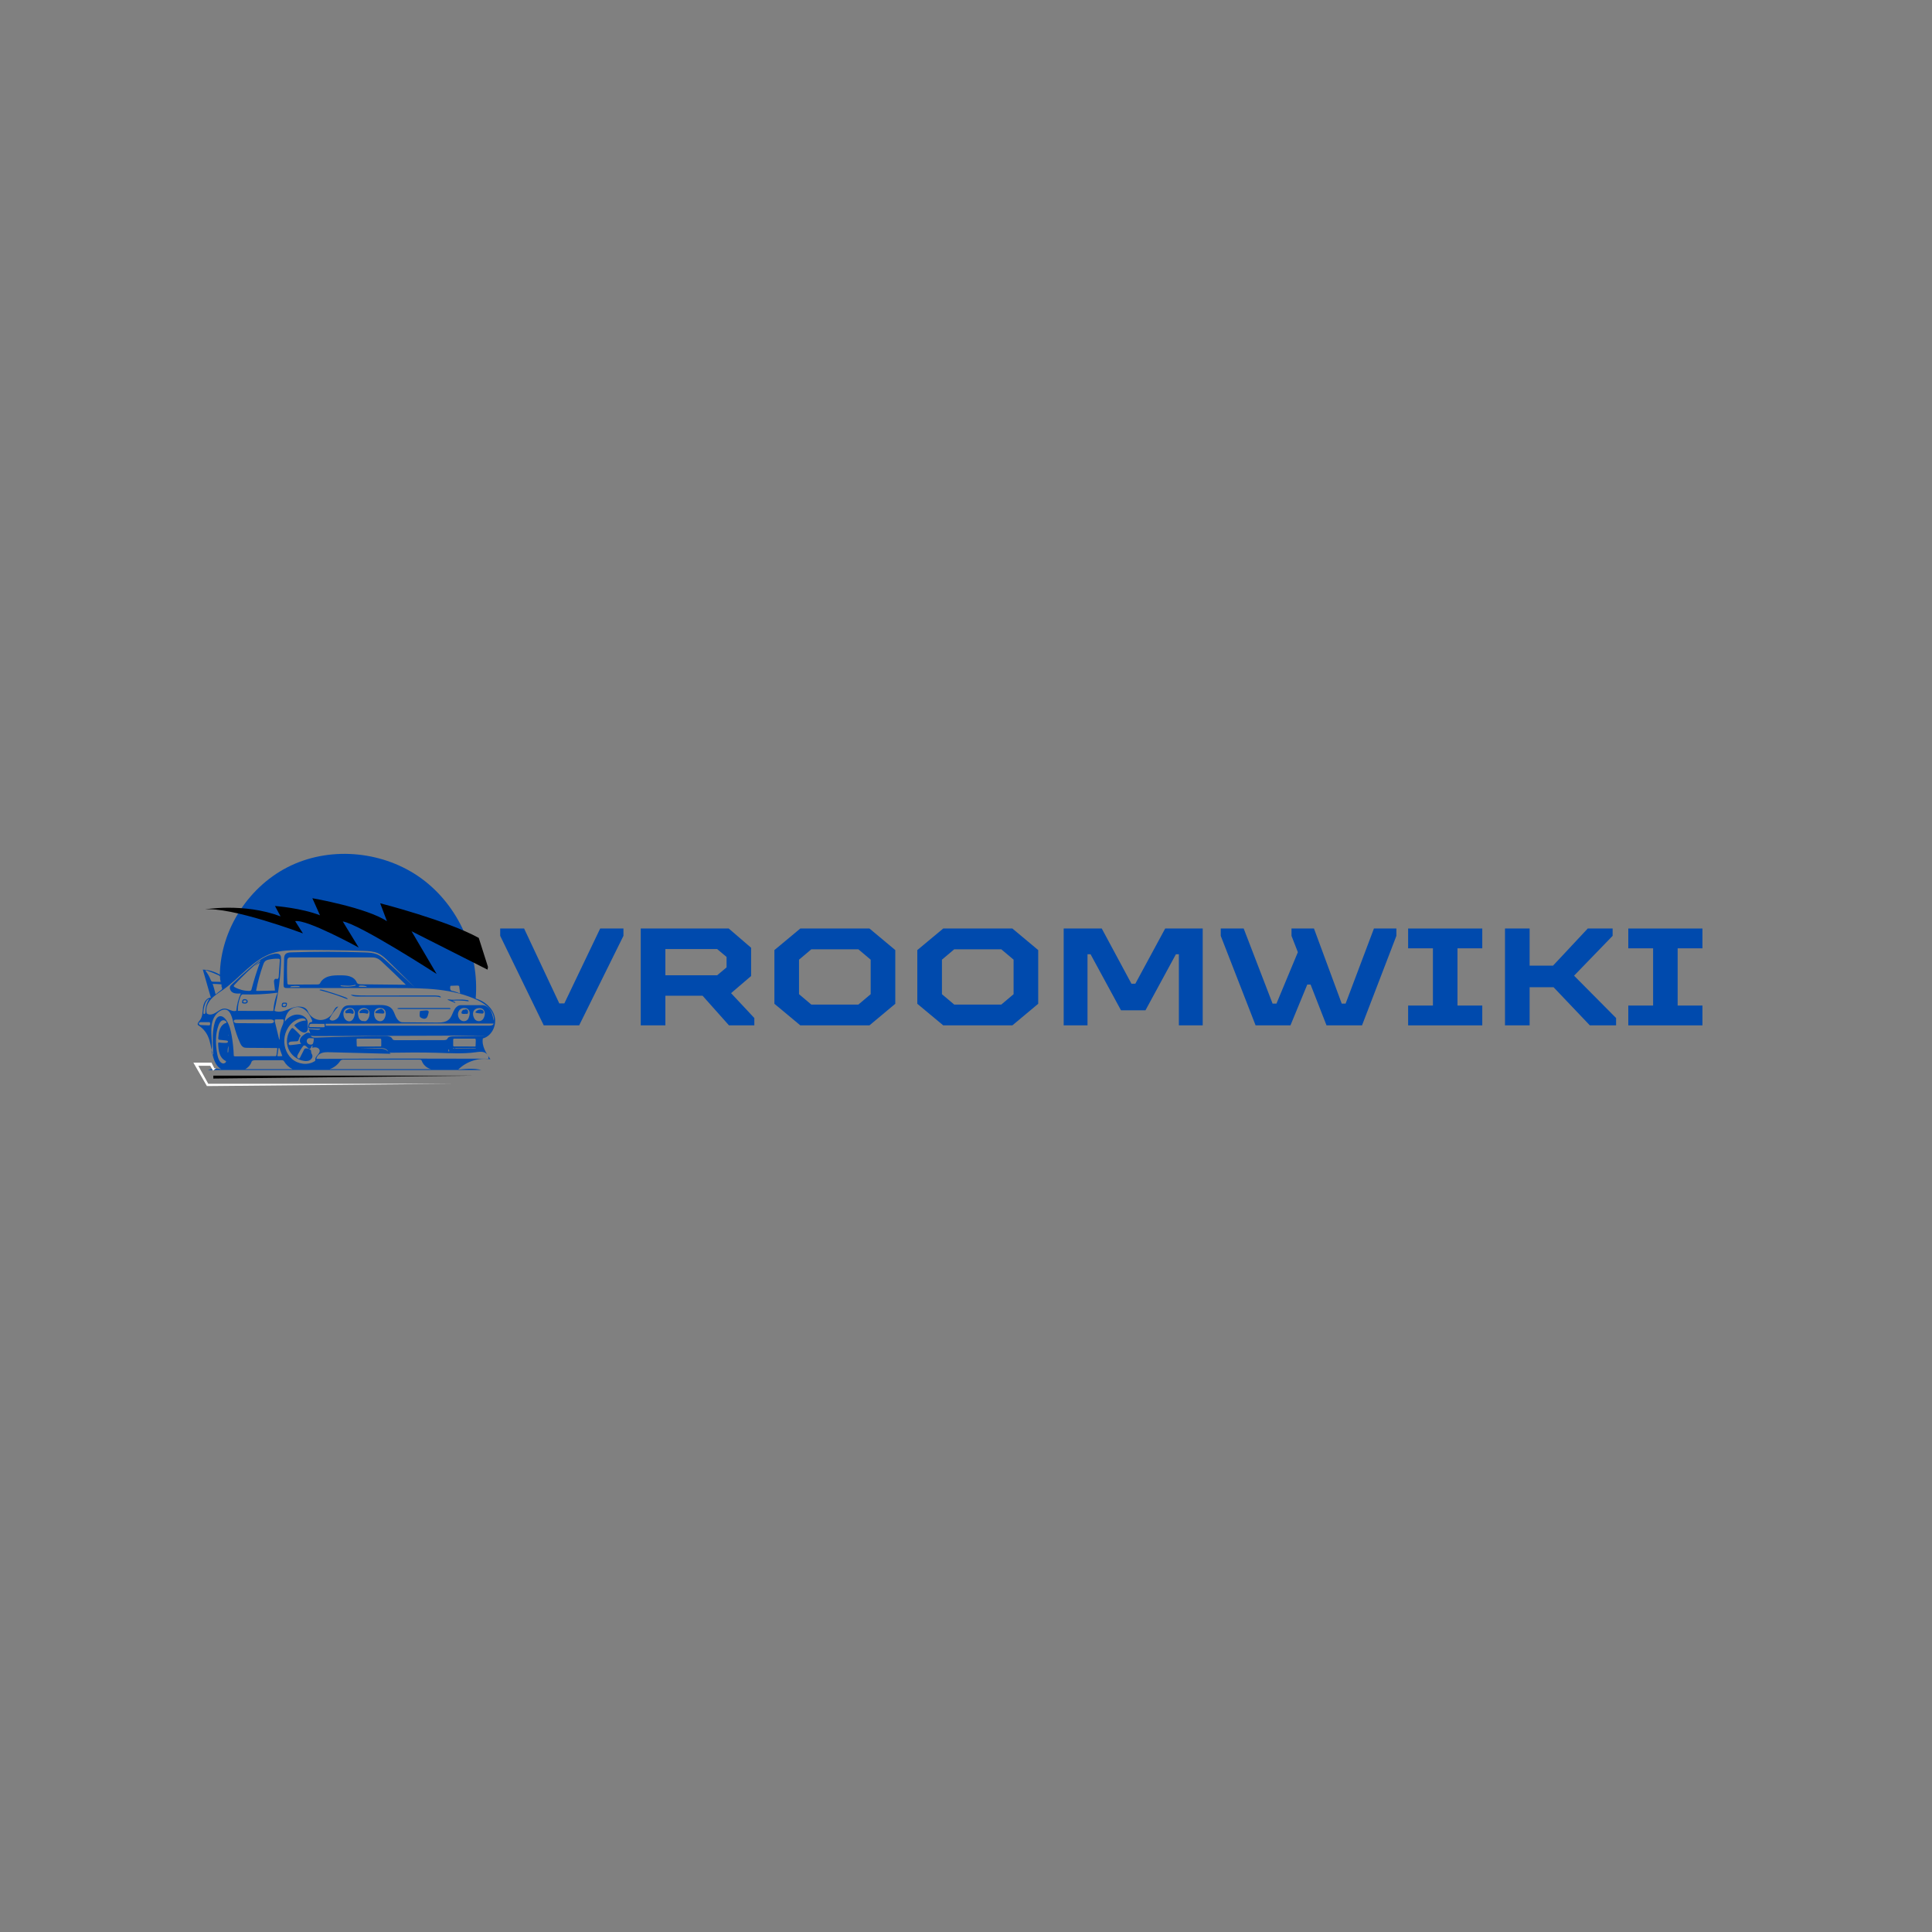 <svg xmlns="http://www.w3.org/2000/svg" xmlns:xlink="http://www.w3.org/1999/xlink" width="500" zoomAndPan="magnify" viewBox="0 0 375 375" height="500" preserveAspectRatio="xMidYMid meet" version="1.0"><rect x="0" y="0" width="375" height="375" fill="#808080" stroke="none"/><defs><g/><clipPath id="0979dfd5d8"><path d="M 38.18 165 L 96.434 165 L 96.434 207.688 L 38.18 207.688 Z M 38.18 165 " clip-rule="nonzero"/></clipPath><clipPath id="194d97e461"><path d="M 39 174 L 95 174 L 95 190 L 39 190 Z M 39 174 " clip-rule="nonzero"/></clipPath><clipPath id="2d2f2f0cb2"><path d="M 40.68 169.777 L 96.156 179.059 L 94.18 190.895 L 38.699 181.613 Z M 40.68 169.777 " clip-rule="nonzero"/></clipPath><clipPath id="f92cfad896"><path d="M 96.516 179.117 L 41.035 169.84 L 39.059 181.672 L 94.535 190.953 Z M 96.516 179.117 " clip-rule="nonzero"/></clipPath><clipPath id="08f302c6f5"><path d="M 37.535 206.262 L 95.719 206.262 L 95.719 210.762 L 37.535 210.762 Z M 37.535 206.262 " clip-rule="nonzero"/></clipPath></defs><path fill="#004aad" d="M 71.676 193.234 C 70.477 193.234 69.273 193.238 68.086 193.062 C 68.438 193.41 68.988 193.43 69.48 193.43 C 74.348 193.43 79.211 193.426 84.074 193.426 C 84.574 193.426 85.086 193.43 85.543 193.617 C 85.602 193.43 85.352 193.305 85.156 193.277 C 84.707 193.215 84.254 193.215 83.801 193.215 C 79.758 193.223 75.719 193.227 71.676 193.234 Z M 71.676 193.234 " fill-opacity="1" fill-rule="nonzero"/><path fill="#004aad" d="M 66.652 193.426 C 65.457 193.004 64.258 192.613 63.047 192.25 C 62.762 192.164 62.477 192.078 62.18 192.07 C 62.102 192.07 61.992 192.137 62.047 192.195 C 63.758 192.625 65.445 193.168 67.086 193.82 C 67.23 193.879 67.395 193.938 67.531 193.863 C 67.281 193.652 66.961 193.535 66.652 193.426 Z M 66.652 193.426 " fill-opacity="1" fill-rule="nonzero"/><path fill="#004aad" d="M 77.105 195.738 C 77.207 195.844 77.371 195.852 77.52 195.852 C 80.824 195.852 84.125 195.852 87.426 195.848 C 87.52 195.762 87.34 195.645 87.215 195.645 C 84.078 195.645 80.941 195.645 77.809 195.645 C 77.57 195.645 77.324 195.645 77.105 195.738 Z M 77.105 195.738 " fill-opacity="1" fill-rule="nonzero"/><path fill="#004aad" d="M 81.523 196.281 C 81.457 196.547 81.434 196.82 81.453 197.094 C 81.465 197.238 81.496 197.395 81.617 197.477 C 81.941 197.699 82.391 197.855 82.715 197.633 C 82.934 197.48 83.02 197.199 83.09 196.938 C 83.117 196.844 83.145 196.75 83.168 196.652 C 83.203 196.531 83.234 196.398 83.176 196.285 C 83.082 196.113 82.84 196.105 82.645 196.121 C 82.301 196.152 81.953 196.184 81.609 196.215 C 81.586 196.215 81.559 196.219 81.539 196.238 C 81.531 196.25 81.527 196.266 81.523 196.281 Z M 81.523 196.281 " fill-opacity="1" fill-rule="nonzero"/><path fill="#004aad" d="M 88.312 194.66 C 88.352 194.629 88.375 194.582 88.387 194.535 C 88.195 194.438 88.004 194.336 87.812 194.238 C 88.855 194.156 89.91 194.199 90.941 194.363 C 90.988 194.312 90.965 194.227 90.914 194.184 C 90.859 194.141 90.789 194.129 90.723 194.117 C 90.094 194.023 89.453 193.992 88.816 194.016 C 88.305 194.031 87.785 194.09 87.281 194 C 87.137 193.973 86.965 193.945 86.863 194.051 C 87.348 194.254 87.828 194.457 88.312 194.66 Z M 88.312 194.66 " fill-opacity="1" fill-rule="nonzero"/><path fill="#004aad" d="M 93.734 196.711 C 93.898 196.637 93.926 196.402 93.836 196.25 C 93.719 196.043 93.461 195.953 93.223 195.953 C 92.832 195.957 92.453 196.172 92.246 196.5 C 92.473 196.637 92.742 196.664 93.004 196.688 C 93.168 196.699 93.332 196.715 93.496 196.73 C 93.578 196.738 93.66 196.742 93.734 196.711 Z M 93.734 196.711 " fill-opacity="1" fill-rule="nonzero"/><path fill="#004aad" d="M 54.836 195.469 C 54.965 195.527 55.117 195.449 55.254 195.488 C 55.367 195.516 55.488 195.449 55.559 195.355 C 55.629 195.258 55.656 195.141 55.68 195.027 C 55.715 194.887 55.727 194.707 55.602 194.641 C 55.555 194.617 55.5 194.617 55.449 194.613 C 55.348 194.613 55.246 194.613 55.145 194.613 C 55.027 194.613 54.895 194.617 54.809 194.699 C 54.742 194.766 54.723 194.863 54.703 194.953 C 54.668 195.141 54.66 195.387 54.836 195.469 M 55.418 194.832 C 55.441 194.836 55.465 194.844 55.48 194.863 C 55.492 194.875 55.496 194.891 55.496 194.91 C 55.516 195.047 55.441 195.188 55.324 195.254 C 55.203 195.32 55.043 195.305 54.938 195.215 C 54.828 195.125 54.883 194.934 55.004 194.859 C 55.125 194.789 55.277 194.805 55.418 194.832 Z M 55.418 194.832 " fill-opacity="1" fill-rule="nonzero"/><path fill="#004aad" d="M 47.418 193.93 C 47.262 193.949 47.098 194.02 47.039 194.16 C 46.992 194.281 47.031 194.422 46.98 194.539 C 46.926 194.652 47.09 194.742 47.215 194.766 C 47.375 194.793 47.543 194.816 47.703 194.785 C 47.863 194.754 48.02 194.648 48.07 194.492 C 48.121 194.328 48.039 194.145 47.902 194.043 C 47.766 193.938 47.586 193.91 47.418 193.93 M 47.262 194.535 C 47.156 194.457 47.191 194.277 47.301 194.203 C 47.41 194.129 47.551 194.141 47.68 194.164 C 47.715 194.172 47.746 194.18 47.773 194.199 C 47.887 194.266 47.859 194.449 47.754 194.527 C 47.648 194.605 47.504 194.598 47.379 194.574 C 47.336 194.566 47.297 194.559 47.262 194.535 Z M 47.262 194.535 " fill-opacity="1" fill-rule="nonzero"/><path fill="#004aad" d="M 70.98 195.91 C 70.602 195.832 70.188 195.953 69.906 196.219 C 69.84 196.285 69.773 196.367 69.766 196.465 C 69.762 196.562 69.836 196.668 69.934 196.66 C 70.395 196.609 70.863 196.648 71.309 196.766 C 71.504 196.695 71.57 196.43 71.48 196.246 C 71.387 196.059 71.184 195.953 70.98 195.91 Z M 70.98 195.91 " fill-opacity="1" fill-rule="nonzero"/><path fill="#004aad" d="M 90.332 195.914 C 90.254 195.941 90.18 196.004 90.102 195.988 C 89.836 195.941 89.641 196.23 89.578 196.492 C 89.57 196.535 89.562 196.586 89.574 196.629 C 89.609 196.77 89.789 196.797 89.934 196.797 C 90.16 196.797 90.383 196.793 90.605 196.793 C 90.668 196.793 90.734 196.789 90.773 196.746 C 90.801 196.723 90.812 196.684 90.824 196.648 C 90.867 196.473 90.875 196.277 90.789 196.117 C 90.703 195.957 90.504 195.852 90.332 195.914 Z M 90.332 195.914 " fill-opacity="1" fill-rule="nonzero"/><path fill="#004aad" d="M 74.188 196.73 C 74.316 196.738 74.473 196.738 74.559 196.637 C 74.688 196.484 74.555 196.258 74.426 196.105 C 74.312 195.969 74.18 195.828 74.004 195.812 C 73.918 195.805 73.832 195.828 73.75 195.859 C 73.488 195.953 73.242 196.082 73.02 196.246 C 72.953 196.297 72.887 196.352 72.855 196.43 C 72.828 196.504 72.848 196.609 72.922 196.645 C 72.953 196.656 72.984 196.66 73.012 196.66 C 73.402 196.684 73.793 196.707 74.188 196.73 Z M 74.188 196.73 " fill-opacity="1" fill-rule="nonzero"/><path fill="#004aad" d="M 68.355 196.762 C 68.395 196.773 68.434 196.785 68.473 196.781 C 68.637 196.77 68.68 196.547 68.641 196.391 C 68.57 196.098 68.344 195.82 68.043 195.785 C 67.801 195.762 67.574 195.891 67.367 196.016 C 67.234 196.102 67.086 196.195 67.035 196.344 C 66.98 196.496 67.09 196.703 67.246 196.68 C 67.617 196.625 67.996 196.652 68.355 196.762 Z M 68.355 196.762 " fill-opacity="1" fill-rule="nonzero"/><g clip-path="url(#0979dfd5d8)"><path fill="#004aad" d="M 92.332 193.805 C 93.07 184.941 89.004 175.777 81.82 170.527 C 74.637 165.281 64.57 164.203 56.516 167.98 C 48.457 171.758 42.816 180.293 42.672 189.188 C 41.676 188.59 40.527 188.246 39.367 188.199 C 39.887 190.012 40.406 191.828 40.926 193.641 C 40.039 193.645 39.523 194.664 39.41 195.543 C 39.297 196.426 39.34 197.41 38.758 198.082 C 38.512 198.359 38.18 198.816 38.496 199.012 C 39.293 199.508 39.938 200.238 40.336 201.086 C 41.344 203.25 40.91 206.324 42.961 207.551 C 41.883 207.277 40.707 207.434 39.734 207.973 C 57.895 208.008 76.055 208 94.215 207.949 C 92.574 207.258 90.715 207.426 88.945 207.605 C 90.547 205.996 92.953 205.23 95.191 205.617 C 94.348 204.402 93.461 203.012 93.723 201.555 C 95.445 201.113 96.434 199.051 96.012 197.324 C 95.586 195.598 94.039 194.301 92.332 193.805 M 54.555 186.172 C 54.559 185.906 54.559 185.617 54.402 185.402 C 54.16 185.066 53.668 185.055 53.258 185.125 C 51.484 185.43 49.996 186.602 48.629 187.777 C 47.324 188.891 46.055 190.047 44.816 191.23 C 44.418 191.613 44.656 192.34 45.129 192.617 C 45.598 192.898 46.188 192.867 46.734 192.824 C 46.266 193.895 45.969 195.035 45.855 196.191 C 45.113 196.461 44.359 195.758 43.57 195.766 C 42.938 195.773 42.414 196.223 41.883 196.555 C 41.348 196.891 40.605 197.109 40.125 196.699 C 39.852 195.719 40.309 194.656 40.996 193.902 C 41.684 193.148 42.582 192.629 43.41 192.035 C 46.645 189.734 49.133 186.211 52.91 184.996 C 54.566 184.461 56.34 184.43 58.078 184.414 C 62.25 184.379 66.422 184.434 70.59 184.57 C 71.527 184.602 72.492 184.645 73.352 185.023 C 74.184 185.391 74.848 186.043 75.496 186.68 C 77.188 188.352 78.875 190.023 80.566 191.695 C 78.781 190.035 77 188.375 75.215 186.719 C 74.582 186.129 73.926 185.523 73.121 185.207 C 72.402 184.926 71.617 184.891 70.848 184.863 C 66.09 184.691 61.32 184.688 56.559 184.852 C 56.129 184.863 55.637 184.91 55.367 185.25 C 55.164 185.504 55.148 185.855 55.145 186.18 C 55.109 187.824 55.074 189.465 55.039 191.109 C 55.035 191.309 55.043 191.539 55.195 191.668 C 55.316 191.773 55.496 191.777 55.656 191.777 C 62.777 191.781 69.895 191.781 77.016 191.785 C 82.383 191.785 87.961 191.836 92.789 194.18 C 94.391 194.957 96.066 196.371 95.82 198.133 C 95.703 197.461 95.578 196.77 95.234 196.176 C 94.891 195.586 94.281 195.098 93.598 195.098 C 92.207 195.102 90.82 195.102 89.43 195.102 C 88.805 195.102 88.328 195.668 88.059 196.234 C 87.785 196.797 87.609 197.434 87.152 197.867 C 86.523 198.461 85.562 198.488 84.695 198.48 C 82.508 198.461 80.32 198.441 78.133 198.422 C 77.527 198.414 77.074 197.867 76.82 197.324 C 76.566 196.777 76.41 196.164 75.988 195.734 C 75.359 195.094 74.355 195.062 73.461 195.07 C 71.648 195.09 69.836 195.105 68.023 195.125 C 67.672 195.125 67.301 195.133 66.988 195.293 C 66.289 195.648 66.141 196.555 65.789 197.254 C 65.438 197.953 64.332 198.457 63.953 197.77 C 64.395 196.895 64.973 196.09 65.66 195.391 C 65.113 195.348 64.859 196.023 64.617 196.512 C 64.156 197.426 63.141 198.023 62.121 197.98 C 61.102 197.938 60.137 197.258 59.754 196.309 C 59.316 195.215 57.75 195.227 56.645 195.641 C 55.543 196.059 54.328 196.688 53.258 196.191 C 54.039 192.91 54.473 189.547 54.555 186.172 M 70.109 191.051 C 69.773 191.051 69.359 190.996 69.238 190.68 C 69.016 190.09 68.453 189.688 67.852 189.5 C 67.254 189.312 66.613 189.312 65.988 189.312 C 65.25 189.312 64.5 189.312 63.797 189.523 C 63.09 189.734 62.418 190.184 62.121 190.859 C 62.039 191.047 61.789 191.074 61.586 191.078 C 59.762 191.09 57.941 191.102 56.117 191.113 C 56.027 191.113 55.926 191.113 55.859 191.051 C 55.789 190.988 55.777 190.883 55.773 190.789 C 55.695 189.379 55.684 187.969 55.742 186.559 C 55.75 186.324 55.781 186.059 55.973 185.926 C 56.098 185.836 56.266 185.832 56.418 185.832 C 61.562 185.832 66.707 185.832 71.848 185.828 C 72.281 185.828 72.723 185.832 73.125 185.984 C 73.555 186.145 73.902 186.465 74.238 186.781 C 75.77 188.215 77.285 189.668 78.777 191.141 C 75.887 191.113 73 191.082 70.109 191.051 M 84.867 204.348 C 87.352 204.422 89.852 204.582 92.316 204.246 C 92.863 204.172 93.43 204.078 93.953 204.246 C 94.48 204.418 94.93 204.965 94.781 205.496 C 83.66 205.449 72.539 205.457 61.422 205.523 C 61.469 204.996 61.914 204.578 62.41 204.395 C 62.906 204.215 63.449 204.227 63.977 204.238 C 67.934 204.34 71.891 204.438 75.848 204.539 C 75.758 204.473 75.672 204.402 75.582 204.336 C 78.676 204.293 81.773 204.254 84.867 204.348 M 66.77 205.668 C 71.645 205.668 76.516 205.672 81.387 205.672 C 81.566 205.672 81.793 205.703 81.852 205.875 C 82.129 206.68 82.836 207.32 83.664 207.516 C 77.102 207.516 70.539 207.516 63.973 207.516 C 64.82 207.242 65.562 206.664 66.043 205.918 C 66.188 205.691 66.504 205.668 66.77 205.668 M 41.391 204.66 C 41.07 204.629 41.039 204.18 41.078 203.859 C 41.195 202.922 41.102 201.977 41.047 201.035 C 40.992 200.098 40.98 199.137 41.246 198.23 C 41.516 197.328 42.105 196.48 42.969 196.105 C 43.285 195.969 43.645 195.898 43.969 196.012 C 44.375 196.148 44.641 196.547 44.82 196.941 C 45.109 197.586 45.238 198.285 45.406 198.973 C 45.691 200.152 46.09 201.309 46.59 202.418 C 46.742 202.75 46.926 203.105 47.258 203.266 C 47.48 203.375 47.738 203.379 47.984 203.383 C 49.902 203.395 51.816 203.41 53.73 203.422 C 53.809 203.422 53.824 203.535 53.816 203.609 C 53.762 204.004 53.707 204.395 53.656 204.789 C 53.648 204.844 53.641 204.902 53.602 204.941 C 53.551 204.996 53.473 205 53.398 205 C 50.812 205.012 48.227 205.027 45.641 205.039 C 45.531 205.039 45.379 205.008 45.375 204.895 C 45.328 203.578 45.191 202.27 44.961 200.973 C 44.773 199.91 44.508 198.828 43.879 197.949 C 43.59 197.543 43.133 197.156 42.641 197.25 C 42.129 197.348 41.852 197.902 41.703 198.402 C 41.203 200.082 41.273 201.871 41.348 203.625 C 41.363 203.969 41.375 204.316 41.391 204.66 M 55.25 201.191 C 55.539 199.523 56.793 197.949 58.465 197.672 C 58.836 197.613 59.34 197.715 59.375 198.09 C 58.531 198.094 57.695 198.441 57.102 199.039 C 57.48 199.43 57.867 199.82 58.312 200.133 C 58.633 200.355 59.062 200.535 59.398 200.336 C 59.672 200.18 59.77 199.828 59.766 199.512 C 59.766 199.199 59.691 198.883 59.727 198.57 C 59.777 198.129 59.52 197.703 59.18 197.422 C 58.598 196.945 57.773 196.82 57.047 197.016 C 56.324 197.211 55.699 197.703 55.262 198.312 C 55.324 197.645 55.527 196.977 55.934 196.438 C 56.336 195.902 56.961 195.508 57.633 195.473 C 58.32 195.434 58.996 195.773 59.484 196.262 C 59.973 196.75 60.297 197.379 60.559 198.016 C 60.617 198.16 60.605 198.402 60.453 198.383 C 60.262 198.359 60.078 198.492 59.98 198.66 C 59.887 198.832 59.863 199.027 59.84 199.223 C 59.832 199.305 59.824 199.398 59.867 199.473 C 59.938 199.602 60.113 199.621 60.258 199.629 C 60.906 199.648 61.551 199.668 62.199 199.688 C 62.074 199.879 61.797 199.883 61.566 199.867 C 60.996 199.824 60.43 199.781 59.859 199.738 C 60.035 200.008 60.156 200.309 60.215 200.625 C 60.09 200.461 59.855 200.418 59.652 200.465 C 59.449 200.512 59.277 200.633 59.105 200.75 C 58.797 200.973 58.477 201.207 58.305 201.551 C 58.133 201.891 58.164 202.367 58.477 202.586 C 57.812 202.695 57.148 202.785 56.48 202.848 C 56.34 202.863 56.184 202.867 56.086 202.77 C 55.953 202.641 56.02 202.398 56.168 202.289 C 56.32 202.18 56.516 202.164 56.703 202.156 C 57.023 202.137 57.34 202.121 57.66 202.105 C 58.105 202.082 57.965 201.234 58.383 201.078 C 57.93 200.531 57.426 200.027 56.879 199.578 C 56.758 199.48 56.586 199.605 56.492 199.73 C 55.668 200.797 55.465 202.305 55.973 203.555 C 56.48 204.801 57.684 205.738 59.02 205.922 C 59.398 205.977 59.805 205.969 60.141 205.785 C 60.477 205.598 60.719 205.199 60.621 204.828 C 60.555 204.586 60.359 204.371 60.391 204.121 C 60.418 203.934 60.289 203.754 60.125 203.656 C 59.961 203.559 59.766 203.531 59.578 203.504 C 59.391 203.477 59.148 203.473 59.062 203.645 C 58.789 204.184 58.516 204.723 58.242 205.262 C 58.219 205.312 58.191 205.363 58.148 205.402 C 57.996 205.535 57.734 205.379 57.695 205.18 C 57.656 204.977 57.758 204.781 57.855 204.602 C 58.16 204.047 58.465 203.492 58.871 203.008 C 59.051 202.797 59.387 203.008 59.566 203.223 C 59.742 203.434 60.043 203.676 60.254 203.496 C 60.441 203.34 60.434 202.93 60.676 202.961 C 60.648 203.09 60.625 203.223 60.598 203.355 C 60.871 203.309 61.152 203.262 61.422 203.316 C 61.695 203.375 61.961 203.555 62.031 203.824 C 62.219 204.535 61.02 205.062 61.207 205.773 C 61.23 205.859 61.148 205.938 61.07 205.984 C 59.727 206.832 57.844 206.578 56.656 205.523 C 55.469 204.473 54.977 202.754 55.25 201.191 M 53.863 192.684 C 53.398 193.809 53.121 195.012 53.055 196.227 C 50.758 196.223 48.465 196.219 46.168 196.211 C 46.156 195.277 46.324 194.344 46.668 193.473 C 46.754 193.254 46.902 193.004 47.137 193.012 C 49.383 193.082 51.637 192.973 53.863 192.684 M 51.453 186.582 C 51.664 186.379 51.957 186.297 52.242 186.238 C 52.816 186.121 53.406 186.07 53.996 186.086 C 54.09 186.09 54.195 186.098 54.262 186.172 C 54.324 186.242 54.32 186.348 54.312 186.441 C 54.242 187.469 54.172 188.5 54.102 189.531 C 54.094 189.656 54.082 189.789 54.012 189.895 C 53.945 190 53.797 190.066 53.688 190.004 C 53.527 189.914 53.312 190.031 53.234 190.199 C 53.156 190.367 53.18 190.562 53.199 190.746 C 53.258 191.254 53.32 191.762 53.379 192.27 C 52.215 192.289 51.051 192.312 49.891 192.336 C 49.832 192.336 49.762 192.332 49.734 192.281 C 49.715 192.246 49.723 192.211 49.73 192.172 C 50.055 190.508 50.504 188.871 51.074 187.273 C 51.16 187.023 51.258 186.762 51.453 186.582 M 63.211 199.102 C 63.207 198.973 63.203 198.84 63.195 198.707 C 74.07 198.656 84.945 198.645 95.816 198.672 C 95.758 199.004 95.324 199.078 94.992 199.078 C 84.398 199.086 73.805 199.094 63.211 199.102 M 49.523 205.793 C 51.219 205.789 52.914 205.789 54.609 205.785 C 54.801 205.785 55.027 205.809 55.125 205.973 C 55.5 206.641 56.09 207.188 56.781 207.516 C 53.715 207.516 50.652 207.52 47.586 207.52 C 48.168 207.23 48.625 206.707 48.828 206.094 C 48.914 205.836 49.254 205.793 49.523 205.793 M 86.844 201.602 C 86.742 201.848 86.41 201.887 86.141 201.887 C 83.008 201.891 79.875 201.895 76.742 201.902 C 76.52 201.902 76.238 201.867 76.156 201.656 C 75.969 201.176 75.328 201.102 74.809 201.105 C 70.34 201.137 65.875 201.234 61.406 201.395 C 61 201.41 60.516 201.383 60.301 201.039 C 60.68 201.102 61.07 201.102 61.453 201.102 C 68.977 201.078 76.496 201.055 84.02 201.031 C 84.836 201.027 85.656 201.023 86.473 201.023 C 89.219 201.016 91.965 201.008 94.711 201.039 C 92.449 201.078 90.184 201.113 87.918 201.152 C 87.508 201.156 87.004 201.223 86.844 201.602 M 50.414 186.684 C 50.078 186.961 49.742 187.238 49.406 187.516 C 49.75 187.297 50.09 187.082 50.434 186.867 C 49.805 188.59 49.262 190.34 48.797 192.117 C 48.754 192.293 48.523 192.336 48.34 192.332 C 47.367 192.328 46.398 192.074 45.551 191.605 C 45.473 191.562 45.391 191.508 45.375 191.422 C 45.355 191.332 45.426 191.246 45.488 191.176 C 47.051 189.492 48.719 187.906 50.484 186.434 C 50.566 186.492 50.492 186.617 50.414 186.684 M 69.242 202.93 C 69.23 202.559 69.223 202.188 69.211 201.816 C 69.211 201.758 69.211 201.688 69.254 201.645 C 69.293 201.602 69.363 201.602 69.422 201.602 C 70.863 201.602 72.305 201.602 73.746 201.602 C 73.812 201.602 73.887 201.602 73.938 201.648 C 73.996 201.699 74 201.785 74 201.863 C 74 202.223 74 202.582 74.004 202.941 C 74.004 202.996 74 203.062 73.953 203.098 C 73.922 203.121 73.879 203.121 73.84 203.121 C 72.371 203.125 70.902 203.133 69.438 203.137 C 69.391 203.137 69.34 203.137 69.305 203.109 C 69.25 203.07 69.242 202.996 69.242 202.93 M 92.309 203.047 C 92.309 203.07 92.305 203.098 92.285 203.113 C 92.27 203.125 92.246 203.129 92.227 203.129 C 90.883 203.125 89.535 203.121 88.191 203.117 C 88.129 203.117 88.059 203.113 88.012 203.07 C 87.965 203.023 87.961 202.949 87.961 202.883 C 87.961 202.527 87.961 202.172 87.965 201.816 C 87.965 201.77 87.965 201.715 87.992 201.676 C 88.039 201.605 88.133 201.602 88.215 201.602 C 89.539 201.602 90.863 201.602 92.191 201.602 C 92.312 201.602 92.352 201.77 92.348 201.895 C 92.332 202.277 92.32 202.66 92.309 203.047 M 42.16 204.551 C 41.82 202.691 41.766 200.727 42.441 198.961 C 42.578 198.605 42.773 198.23 43.121 198.078 C 43.473 197.926 43.984 198.152 43.965 198.531 C 43.379 198.656 42.93 199.148 42.695 199.699 C 42.461 200.25 42.414 200.855 42.363 201.453 C 42.352 201.598 42.383 201.797 42.527 201.812 C 42.988 201.863 43.449 201.91 43.91 201.961 C 44.051 201.973 44.227 202.02 44.25 202.16 C 44.281 202.344 44.035 202.426 43.852 202.434 C 43.395 202.445 42.934 202.418 42.48 202.348 C 42.375 202.332 42.34 202.48 42.344 202.586 C 42.375 203.238 42.41 203.902 42.625 204.52 C 42.84 205.141 43.27 205.715 43.879 205.953 C 43.891 206.246 43.555 206.465 43.262 206.418 C 42.973 206.367 42.746 206.133 42.594 205.883 C 42.352 205.48 42.246 205.012 42.16 204.551 M 45.414 198.051 C 45.504 197.922 45.68 197.91 45.836 197.91 C 48.059 197.902 50.285 197.891 52.512 197.883 C 52.789 197.883 53.164 197.965 53.172 198.246 C 53.184 198.539 52.789 198.633 52.496 198.633 C 50.352 198.617 48.207 198.605 46.062 198.594 C 45.887 198.594 45.703 198.59 45.555 198.496 C 45.402 198.406 45.312 198.191 45.414 198.051 M 93.703 197.879 C 93.352 198.277 92.664 198.312 92.273 197.953 C 92.105 197.797 91.992 197.582 91.914 197.363 C 91.77 196.949 91.75 196.453 92.02 196.102 C 92.258 195.793 92.672 195.668 93.059 195.672 C 93.227 195.672 93.398 195.695 93.547 195.766 C 93.84 195.898 94.031 196.199 94.086 196.516 C 94.141 196.832 94.074 197.156 93.953 197.453 C 93.891 197.605 93.812 197.754 93.703 197.879 M 89.922 195.66 C 90.105 195.641 90.289 195.668 90.469 195.699 C 90.816 195.754 91.07 196.078 91.141 196.422 C 91.207 196.766 91.125 197.121 91.008 197.449 C 90.961 197.586 90.906 197.723 90.82 197.84 C 90.555 198.203 90.016 198.309 89.605 198.117 C 89.199 197.93 88.934 197.492 88.895 197.043 C 88.867 196.727 88.945 196.398 89.129 196.141 C 89.312 195.879 89.605 195.691 89.922 195.66 M 72.758 196.129 C 73 195.703 73.566 195.574 74.047 195.668 C 74.172 195.695 74.297 195.73 74.406 195.797 C 74.66 195.945 74.816 196.227 74.859 196.52 C 74.906 196.809 74.852 197.105 74.754 197.383 C 74.668 197.641 74.539 197.891 74.32 198.051 C 73.938 198.336 73.355 198.234 73.02 197.895 C 72.68 197.559 72.566 197.043 72.629 196.57 C 72.648 196.418 72.684 196.266 72.758 196.129 M 39.848 188.371 C 39.926 188.316 40.031 188.344 40.117 188.375 C 40.914 188.648 41.699 188.961 42.465 189.316 C 42.578 189.367 42.711 189.449 42.707 189.574 C 42.703 189.914 42.742 190.258 42.832 190.586 C 42.324 190.574 41.82 190.559 41.316 190.547 C 41.258 190.543 41.199 190.543 41.145 190.52 C 41.012 190.469 40.949 190.32 40.895 190.188 C 40.633 189.535 40.281 188.922 39.848 188.371 M 71.324 197.934 C 71.168 198.125 70.914 198.293 70.691 198.195 C 70.641 198.176 70.586 198.188 70.535 198.191 C 70.242 198.223 69.957 198.047 69.789 197.809 C 69.621 197.57 69.551 197.277 69.508 196.988 C 69.48 196.809 69.465 196.625 69.504 196.449 C 69.57 196.16 69.797 195.918 70.066 195.785 C 70.469 195.59 70.977 195.629 71.34 195.891 C 71.457 195.973 71.562 196.078 71.629 196.207 C 71.684 196.316 71.711 196.434 71.723 196.555 C 71.781 197.043 71.633 197.555 71.324 197.934 M 68.086 198.18 C 67.75 198.312 67.352 198.195 67.094 197.945 C 66.832 197.699 66.699 197.34 66.664 196.984 C 66.633 196.684 66.664 196.367 66.832 196.117 C 67.043 195.793 67.445 195.633 67.832 195.629 C 68.078 195.625 68.336 195.68 68.531 195.836 C 68.738 196 68.848 196.266 68.875 196.527 C 68.898 196.789 68.844 197.055 68.762 197.305 C 68.641 197.668 68.438 198.039 68.086 198.18 M 54.656 199.445 C 54.426 200.027 54.301 200.652 54.289 201.277 C 54.285 201.473 54.289 201.676 54.211 201.855 C 53.926 200.664 53.637 199.473 53.348 198.285 C 53.316 198.152 53.297 197.992 53.402 197.91 C 53.461 197.863 53.543 197.863 53.617 197.863 C 54.012 197.863 54.406 197.859 54.797 197.859 C 54.879 197.859 54.977 197.867 55.023 197.934 C 55.051 197.973 55.059 198.02 55.059 198.066 C 55.078 198.551 54.836 198.996 54.656 199.445 M 41.848 193.012 C 41.68 192.324 41.512 191.633 41.266 190.969 C 41.789 190.977 42.309 191.004 42.832 191.047 C 42.93 191.055 43.062 191.125 43.016 191.211 C 42.941 191.344 43.008 191.508 43.062 191.652 C 43.117 191.797 43.145 191.988 43.023 192.082 C 42.633 192.391 42.238 192.703 41.848 193.012 M 89.145 191.566 C 89.195 191.957 89.246 192.348 89.301 192.738 C 89.305 192.777 89.285 192.84 89.246 192.824 C 88.75 192.594 88.227 192.422 87.691 192.309 C 87.531 192.277 87.418 192.121 87.383 191.961 C 87.348 191.801 87.375 191.633 87.402 191.473 C 87.41 191.426 87.422 191.375 87.461 191.352 C 87.48 191.344 87.504 191.344 87.523 191.34 C 87.934 191.324 88.344 191.309 88.754 191.297 C 88.879 191.293 89.023 191.297 89.094 191.402 C 89.129 191.449 89.137 191.508 89.145 191.566 M 63.02 199.184 C 63.023 199.215 63.027 199.25 63.016 199.285 C 62.984 199.383 62.855 199.398 62.75 199.395 C 61.852 199.371 60.953 199.359 60.051 199.352 C 60.023 199.121 60.035 198.82 60.254 198.742 C 60.309 198.723 60.367 198.723 60.426 198.723 C 61.273 198.727 62.125 198.727 62.973 198.727 C 62.988 198.879 63.004 199.031 63.02 199.184 M 60.559 202.727 C 60.312 202.793 60.031 202.762 59.824 202.609 C 59.613 202.461 59.492 202.188 59.543 201.938 C 59.598 201.684 59.84 201.48 60.098 201.492 C 60.363 201.508 60.629 201.527 60.898 201.543 C 60.918 201.844 60.883 202.152 60.785 202.441 C 60.746 202.562 60.68 202.691 60.559 202.727 M 38.594 198.609 C 38.633 198.43 38.867 198.395 39.051 198.395 C 39.57 198.395 40.086 198.398 40.605 198.398 C 40.645 198.398 40.684 198.398 40.715 198.422 C 40.746 198.445 40.758 198.492 40.766 198.531 C 40.789 198.633 40.812 198.738 40.785 198.84 C 40.762 198.941 40.676 199.035 40.57 199.027 C 40.242 199.016 39.91 199 39.578 198.988 C 39.422 198.98 39.262 198.973 39.105 198.969 C 38.984 198.965 38.859 198.957 38.754 198.902 C 38.648 198.844 38.566 198.727 38.594 198.609 M 40.066 194.32 C 40.188 194.129 40.359 193.941 40.582 193.922 C 40.125 194.656 39.875 195.516 39.875 196.383 C 39.875 196.496 39.875 196.617 39.816 196.715 C 39.754 196.812 39.605 196.863 39.523 196.781 C 39.465 196.727 39.469 196.633 39.477 196.551 C 39.539 195.777 39.648 194.977 40.066 194.32 M 53.879 204.984 C 53.84 204.949 53.844 204.883 53.852 204.832 C 53.918 204.402 53.98 203.973 54.047 203.543 C 54.055 203.492 54.07 203.43 54.117 203.41 C 54.195 203.379 54.258 203.477 54.285 203.551 C 54.457 204.027 54.625 204.504 54.797 204.98 C 54.527 205.012 54.254 205.023 53.98 205.012 C 53.945 205.012 53.906 205.008 53.879 204.984 M 69.754 203.449 C 70.676 203.434 71.598 203.418 72.516 203.402 C 73.012 203.395 73.512 203.387 74.004 203.422 C 74.273 203.438 74.551 203.469 74.797 203.578 C 75.047 203.684 75.273 203.875 75.359 204.133 C 74.895 203.574 74.07 203.52 73.344 203.508 C 72.148 203.488 70.949 203.469 69.754 203.449 M 66.129 191.273 C 66.523 191.289 66.922 191.309 67.316 191.324 C 67.5 191.332 67.684 191.34 67.867 191.332 C 68.25 191.316 68.621 191.23 68.996 191.145 C 69.043 191.164 69.043 191.238 69.008 191.277 C 68.977 191.316 68.922 191.332 68.867 191.344 C 67.965 191.539 67.023 191.559 66.109 191.402 C 66.117 191.359 66.121 191.316 66.129 191.273 M 56.621 191.418 C 57.039 191.359 57.461 191.348 57.883 191.379 C 58.016 191.387 58.191 191.441 58.188 191.578 C 57.57 191.59 56.957 191.602 56.34 191.613 C 56.34 191.488 56.496 191.434 56.621 191.418 M 92.254 203.398 C 92.309 203.398 92.383 203.434 92.355 203.48 C 91.016 203.496 89.676 203.516 88.336 203.531 C 88.293 203.488 88.383 203.434 88.445 203.434 C 89.715 203.422 90.984 203.41 92.254 203.398 M 69.93 191.301 C 70.227 191.281 70.523 191.301 70.812 191.355 C 70.965 191.383 71.133 191.43 71.215 191.559 C 70.699 191.543 70.184 191.535 69.664 191.539 C 69.629 191.477 69.668 191.395 69.727 191.355 C 69.785 191.312 69.859 191.305 69.93 191.301 M 44.312 204.152 C 44.312 204.195 44.305 204.238 44.277 204.273 C 44.258 204.297 44.227 204.312 44.195 204.312 C 44.164 203.863 44.211 203.406 44.332 202.973 C 44.375 203.363 44.348 203.758 44.312 204.152 M 87.188 204.043 C 87.184 204.086 87.16 204.125 87.125 204.145 C 86.984 204.02 86.977 203.777 87.105 203.641 C 87.176 203.758 87.203 203.906 87.18 204.043 M 87.988 203.457 C 88.086 203.438 88.207 203.426 88.262 203.508 C 88.137 203.543 88.008 203.543 87.883 203.512 C 87.859 203.469 87.938 203.441 87.984 203.453 M 44.324 200.906 C 44.371 200.938 44.344 201.023 44.289 201.023 C 44.242 200.992 44.27 200.902 44.328 200.902 Z M 44.324 200.906 " fill-opacity="1" fill-rule="nonzero"/></g><g clip-path="url(#194d97e461)"><g clip-path="url(#2d2f2f0cb2)"><g clip-path="url(#f92cfad896)"><path fill="#000000" d="M 92.926 182.047 L 94.934 188.363 L 79.879 180.75 L 84.75 189.043 C 84.75 189.043 69.715 179.32 66.531 178.852 L 69.625 183.922 C 69.625 183.922 59.535 178.359 57.293 178.797 L 58.797 181.172 C 58.797 181.172 44.781 175.902 39.582 176.535 C 39.582 176.535 47.289 175.168 54.457 177.867 L 53.371 175.852 C 53.371 175.852 58.477 176.23 62.113 177.66 L 60.629 174.344 C 60.629 174.344 71.137 176.168 75.109 178.809 L 73.793 175.328 C 73.785 175.316 86.762 178.641 92.926 182.047 Z M 92.926 182.047 " fill-opacity="1" fill-rule="nonzero"/></g></g></g><path fill="#000000" d="M 92.223 208.777 L 41.41 208.777 L 41.41 209.348 Z M 92.223 208.777 " fill-opacity="1" fill-rule="nonzero"/><g clip-path="url(#08f302c6f5)"><path fill="#ffffff" d="M 37.535 206.262 L 41.059 206.262 L 41.602 207.352 L 95.719 207.352 L 41.949 207.352 L 41.344 207.805 L 40.805 206.867 L 38.496 206.867 L 40.422 210.355 L 88.578 210.355 L 40.16 210.805 L 37.535 206.262 " fill-opacity="1" fill-rule="nonzero"/></g><g fill="#004aad" fill-opacity="1"><g transform="translate(96.526, 199.021)"><g><path d="M 9.016 0 L 0.562 -17.375 L 0.562 -18.797 L 5.203 -18.797 L 12.031 -4.266 L 13.016 -4.266 L 19.969 -18.797 L 24.484 -18.797 L 24.484 -17.375 L 15.891 0 Z M 9.016 0 "/></g></g></g><g fill="#004aad" fill-opacity="1"><g transform="translate(121.556, 199.021)"><g><path d="M 2.812 0 L 2.812 -18.797 L 19.891 -18.797 L 24.234 -15.062 L 24.234 -9.578 L 20.344 -6.25 L 24.859 -1.422 L 24.859 0 L 19.938 0 L 14.812 -5.75 L 7.594 -5.75 L 7.594 0 Z M 7.594 -9.719 L 17.641 -9.719 L 19.469 -11.25 L 19.469 -13.281 L 17.641 -14.812 L 7.594 -14.812 Z M 7.594 -9.719 "/></g></g></g><g fill="#004aad" fill-opacity="1"><g transform="translate(148.168, 199.021)"><g><path d="M 7.172 0 L 2.141 -4.188 L 2.141 -14.609 L 7.172 -18.797 L 20.594 -18.797 L 25.609 -14.609 L 25.609 -4.188 L 20.594 0 Z M 9.312 -4.031 L 18.438 -4.031 L 20.828 -6.047 L 20.828 -12.75 L 18.438 -14.766 L 9.312 -14.766 L 6.922 -12.75 L 6.922 -6.047 Z M 9.312 -4.031 "/></g></g></g><g fill="#004aad" fill-opacity="1"><g transform="translate(175.908, 199.021)"><g><path d="M 7.172 0 L 2.141 -4.188 L 2.141 -14.609 L 7.172 -18.797 L 20.594 -18.797 L 25.609 -14.609 L 25.609 -4.188 L 20.594 0 Z M 9.312 -4.031 L 18.438 -4.031 L 20.828 -6.047 L 20.828 -12.75 L 18.438 -14.766 L 9.312 -14.766 L 6.922 -12.75 L 6.922 -6.047 Z M 9.312 -4.031 "/></g></g></g><g fill="#004aad" fill-opacity="1"><g transform="translate(203.647, 199.021)"><g><path d="M 2.812 0 L 2.812 -18.797 L 10.203 -18.797 L 15.969 -8.078 L 16.719 -8.078 L 22.516 -18.797 L 29.797 -18.797 L 29.797 0 L 25.172 0 L 25.172 -13.797 L 24.594 -13.797 L 18.688 -2.922 L 13.938 -2.922 L 8.031 -13.797 L 7.438 -13.797 L 7.438 0 Z M 2.812 0 "/></g></g></g><g fill="#004aad" fill-opacity="1"><g transform="translate(236.242, 199.021)"><g><path d="M 7.469 0 L 0.703 -17.375 L 0.703 -18.797 L 5.156 -18.797 L 10.766 -4.219 L 11.516 -4.219 L 15.672 -14.203 L 14.438 -17.375 L 14.438 -18.797 L 18.797 -18.797 L 24.188 -4.219 L 24.938 -4.219 L 30.438 -18.797 L 34.797 -18.797 L 34.797 -17.375 L 28.125 0 L 21.234 0 L 18.141 -7.922 L 17.5 -7.922 L 14.234 0 Z M 7.469 0 "/></g></g></g><g fill="#004aad" fill-opacity="1"><g transform="translate(271.708, 199.021)"><g><path d="M 1.609 0 L 1.609 -3.844 L 6.422 -3.844 L 6.422 -14.953 L 1.609 -14.953 L 1.609 -18.797 L 16 -18.797 L 16 -14.953 L 11.188 -14.953 L 11.188 -3.844 L 16 -3.844 L 16 0 Z M 1.609 0 "/></g></g></g><g fill="#004aad" fill-opacity="1"><g transform="translate(289.306, 199.021)"><g><path d="M 2.812 0 L 2.812 -18.797 L 7.594 -18.797 L 7.594 -11.594 L 12.141 -11.594 L 18.875 -18.797 L 23.703 -18.797 L 23.703 -17.375 L 16.219 -9.641 L 24.375 -1.422 L 24.375 0 L 19.281 0 L 12.234 -7.406 L 7.594 -7.406 L 7.594 0 Z M 2.812 0 "/></g></g></g><g fill="#004aad" fill-opacity="1"><g transform="translate(314.443, 199.021)"><g><path d="M 1.609 0 L 1.609 -3.844 L 6.422 -3.844 L 6.422 -14.953 L 1.609 -14.953 L 1.609 -18.797 L 16 -18.797 L 16 -14.953 L 11.188 -14.953 L 11.188 -3.844 L 16 -3.844 L 16 0 Z M 1.609 0 "/></g></g></g></svg>